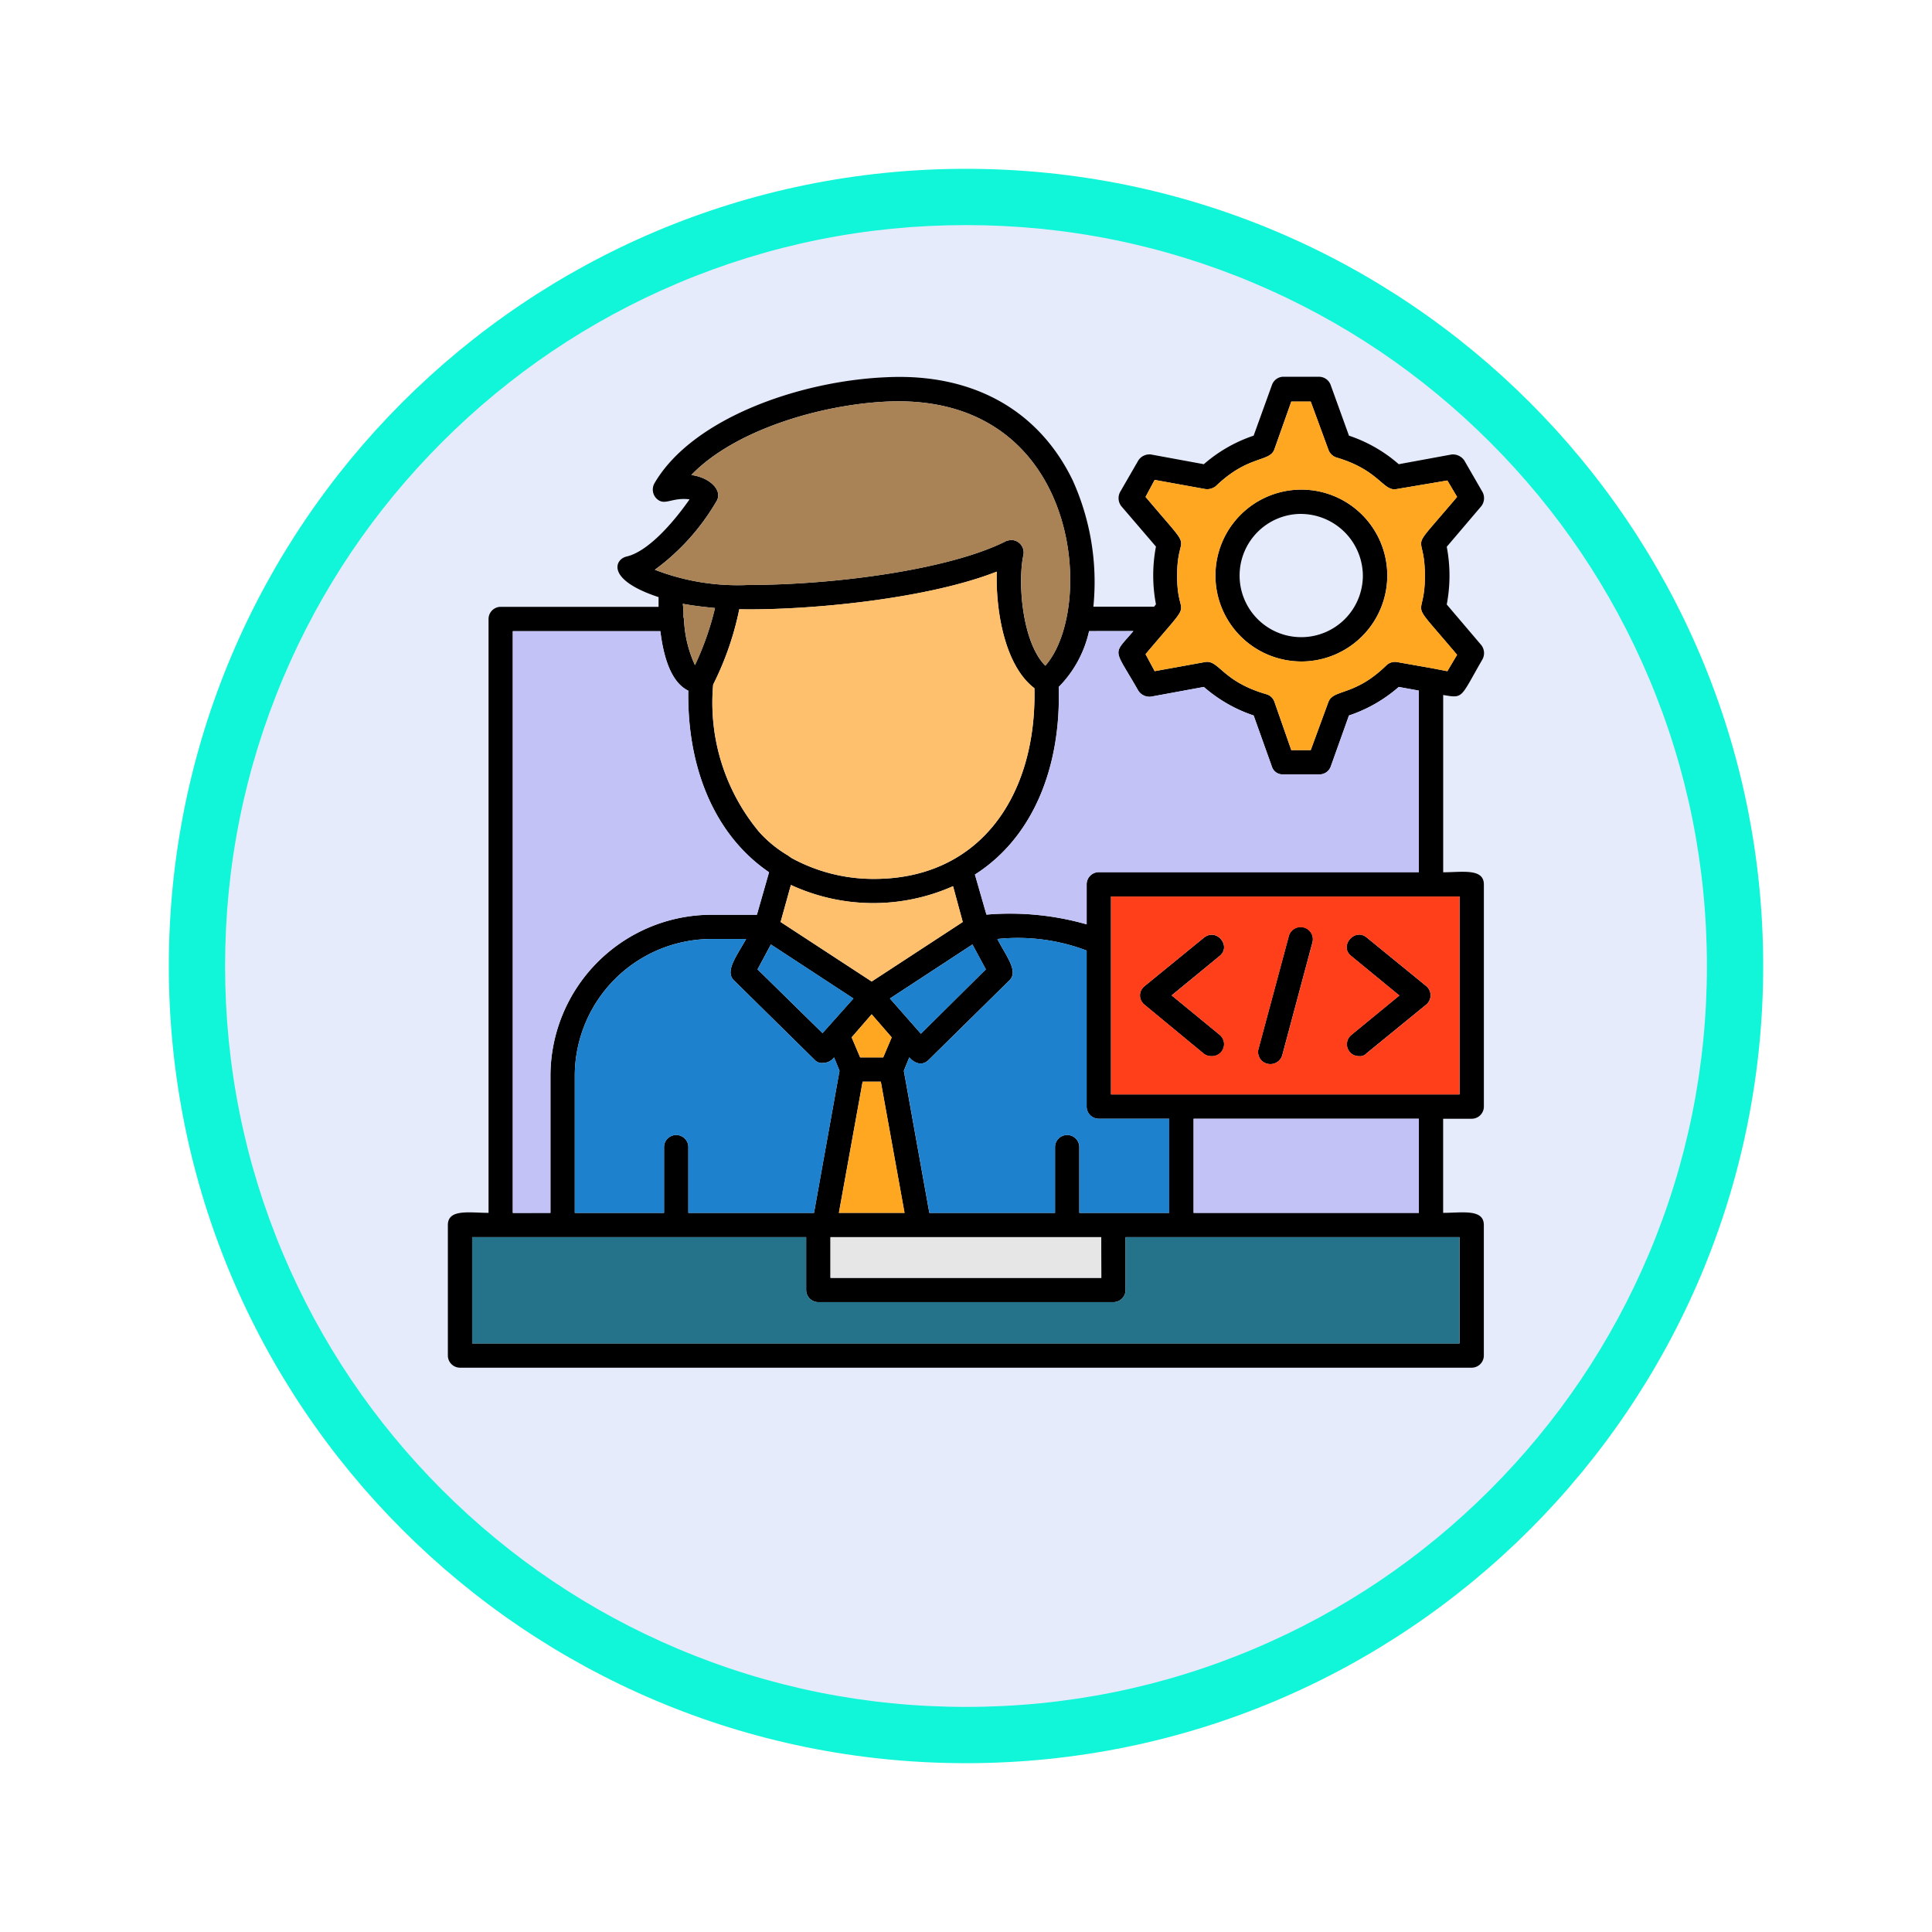<svg xmlns="http://www.w3.org/2000/svg" xmlns:xlink="http://www.w3.org/1999/xlink" width="103" height="103" viewBox="0 0 103 103">
  <defs>
    <filter id="Path_978624" x="0" y="0" width="103" height="103" filterUnits="userSpaceOnUse">
      <feOffset dy="3" input="SourceAlpha"/>
      <feGaussianBlur stdDeviation="3" result="blur"/>
      <feFlood flood-opacity="0.161"/>
      <feComposite operator="in" in2="blur"/>
      <feComposite in="SourceGraphic"/>
    </filter>
  </defs>
  <g id="Group_1181717" data-name="Group 1181717" transform="translate(-185 -19028)">
    <g id="Group_1181676" data-name="Group 1181676">
      <g id="Group_1181504" data-name="Group 1181504" transform="translate(14 16162)">
        <g id="Group_1176881" data-name="Group 1176881">
          <g id="Group_1175148" data-name="Group 1175148" transform="translate(0 1580)">
            <g id="Group_1173798" data-name="Group 1173798" transform="translate(-3 -3520)">
              <g id="Group_1171925" data-name="Group 1171925" transform="translate(-22 -2246)">
                <g id="Group_1164524" data-name="Group 1164524" transform="translate(205 7058)">
                  <g id="Group_1144123" data-name="Group 1144123">
                    <g transform="matrix(1, 0, 0, 1, -9, -6)" filter="url(#Path_978624)">
                      <g id="Path_978624-2" data-name="Path 978624" transform="translate(9 6)" fill="#e5ebfb">
                        <path d="M 42.5 83.5 C 36.964 83.5 31.595 82.416 26.541 80.279 C 21.659 78.214 17.274 75.257 13.509 71.491 C 9.743 67.726 6.786 63.341 4.721 58.459 C 2.584 53.405 1.5 48.036 1.5 42.5 C 1.5 36.964 2.584 31.595 4.721 26.541 C 6.786 21.659 9.743 17.274 13.509 13.509 C 17.274 9.743 21.659 6.786 26.541 4.721 C 31.595 2.584 36.964 1.5 42.5 1.5 C 48.036 1.5 53.405 2.584 58.459 4.721 C 63.341 6.786 67.726 9.743 71.491 13.509 C 75.257 17.274 78.214 21.659 80.279 26.541 C 82.416 31.595 83.5 36.964 83.5 42.5 C 83.5 48.036 82.416 53.405 80.279 58.459 C 78.214 63.341 75.257 67.726 71.491 71.491 C 67.726 75.257 63.341 78.214 58.459 80.279 C 53.405 82.416 48.036 83.5 42.5 83.5 Z" stroke="none"/>
                        <path d="M 42.5 3 C 37.166 3 31.994 4.044 27.126 6.103 C 22.422 8.092 18.198 10.941 14.569 14.569 C 10.941 18.198 8.092 22.422 6.103 27.126 C 4.044 31.994 3 37.166 3 42.5 C 3 47.834 4.044 53.006 6.103 57.874 C 8.092 62.578 10.941 66.802 14.569 70.431 C 18.198 74.059 22.422 76.908 27.126 78.897 C 31.994 80.956 37.166 82 42.5 82 C 47.834 82 53.006 80.956 57.874 78.897 C 62.578 76.908 66.802 74.059 70.431 70.431 C 74.059 66.802 76.908 62.578 78.897 57.874 C 80.956 53.006 82 47.834 82 42.5 C 82 37.166 80.956 31.994 78.897 27.126 C 76.908 22.422 74.059 18.198 70.431 14.569 C 66.802 10.941 62.578 8.092 57.874 6.103 C 53.006 4.044 47.834 3 42.5 3 M 42.5 0 C 65.972 0 85 19.028 85 42.5 C 85 65.972 65.972 85 42.5 85 C 19.028 85 0 65.972 0 42.5 C 0 19.028 19.028 0 42.5 0 Z" stroke="none" fill="#11f5d8"/>
                      </g>
                    </g>
                  </g>
                </g>
              </g>
            </g>
          </g>
        </g>
      </g>
      <g id="Layer_x0020_1" transform="translate(61.877 18864.082)">
        <path id="Path_1043815" data-name="Path 1043815" d="M201.583,223.561h-1.522v5.018c1,0,2.169-.227,2.169.647v6.96a.649.649,0,0,1-.647.647H147.647a.649.649,0,0,1-.647-.647v-6.96c0-.874,1.165-.647,2.169-.647V196.917a.649.649,0,0,1,.647-.647h8.417v-.518c-2.849-.939-2.331-2.04-1.683-2.169,1.068-.259,2.363-1.651,3.335-3.043-1-.129-1.36.421-1.813-.1a.684.684,0,0,1-.065-.745c2.007-3.464,7.737-5.471,12.367-5.665,4.6-.227,8.126,1.748,9.939,5.5a13.163,13.163,0,0,1,1.1,6.734h3.237l.1-.13a8.189,8.189,0,0,1,0-3.076L182.9,190.9a.7.7,0,0,1-.065-.745l.971-1.683a.707.707,0,0,1,.68-.324l2.817.518a7.772,7.772,0,0,1,2.655-1.522l.971-2.687a.654.654,0,0,1,.583-.453h1.942a.662.662,0,0,1,.615.453l.971,2.687a7.772,7.772,0,0,1,2.655,1.522l2.817-.518a.737.737,0,0,1,.68.324l.971,1.683a.7.7,0,0,1-.065.745l-1.845,2.169a8.189,8.189,0,0,1,0,3.076l1.845,2.169a.7.7,0,0,1,.065.745c-1.2,2.072-1,2.1-2.1,1.91v9.453c1,0,2.169-.227,2.169.647v11.849A.649.649,0,0,1,201.583,223.561Zm-2.169,6.313H183.13v2.817a.649.649,0,0,1-.647.647H166.748a.649.649,0,0,1-.647-.647v-2.817H148.295v5.666h52.641v-5.666Zm-.647-6.313H186.756v5.018h12.011Zm-46.3,5.018V221.3a8.6,8.6,0,0,1,8.579-8.612h2.428l.647-2.266c-2.946-2.007-4.371-5.633-4.306-9.68-.939-.453-1.327-1.845-1.489-3.173h-7.867v31.015Zm28.716-31.015a6.1,6.1,0,0,1-1.619,2.978c.129,4.209-1.327,8-4.468,10l.615,2.137a14.876,14.876,0,0,1,5.342.518v-2.137a.649.649,0,0,1,.647-.647h17.061v-9.68l-1.068-.194a7.771,7.771,0,0,1-2.655,1.522l-.971,2.719a.633.633,0,0,1-.615.421h-1.942a.593.593,0,0,1-.583-.421l-.971-2.719a7.771,7.771,0,0,1-2.655-1.522l-2.817.518a.707.707,0,0,1-.68-.324c-1.327-2.331-1.392-1.845-.259-3.173Zm-21.626-.777.032.162a6.409,6.409,0,0,0,.583,2.428,15.483,15.483,0,0,0,1.068-3.043c-.647-.065-1.2-.129-1.716-.227A4.783,4.783,0,0,1,159.561,196.788Zm39.853,14.925H182.353v10.554h18.583V211.712Zm.032-12.173.842.162.518-.874c-2.784-3.3-1.716-1.651-1.716-4.209,0-2.59-1.068-.906,1.716-4.209l-.518-.874-2.687.453c-.745.162-.906-1-3.237-1.683a.679.679,0,0,1-.421-.421L193,185.327h-1.036l-.906,2.558c-.259.68-1.392.291-3.108,1.942a.736.736,0,0,1-.583.162l-2.687-.486-.486.906c2.784,3.3,1.683,1.619,1.683,4.209,0,2.558,1.1.874-1.683,4.176l.486.906,2.687-.486c.745-.129.906,1.036,3.27,1.716a.632.632,0,0,1,.421.388l.906,2.59H193l.939-2.558c.259-.712,1.392-.291,3.108-1.975a.664.664,0,0,1,.55-.162Zm-17.612,30.335H167.4v2.169h14.439Zm-16.673-20.331c.032.032.1.065.129.1a9.093,9.093,0,0,0,4.435,1.133c5.666,0,8.676-4.468,8.547-10.166-1.586-1.2-2.072-4.144-2.007-6.216-3.788,1.489-10.166,2.072-13.727,2.007a16.01,16.01,0,0,1-1.392,4.014,10.764,10.764,0,0,0,2.46,7.867A6.485,6.485,0,0,0,165.162,209.543Zm.129,1.554-.55,1.975,4.856,3.173,4.856-3.173-.518-1.91A10.457,10.457,0,0,1,165.292,211.1Zm11.752-18.389a.665.665,0,0,1,.648.777c-.324,1.489-.065,4.694,1.165,5.924,2.719-3.076,1.878-14.536-8.417-14.083-3.626.162-8.191,1.554-10.457,3.917,1,.129,1.716.842,1.327,1.424a12.014,12.014,0,0,1-3.27,3.626,12.243,12.243,0,0,0,5.018.809c4.532,0,10.684-.809,13.694-2.331A.945.945,0,0,1,177.043,192.709Zm8.417,30.853h-3.755a.649.649,0,0,1-.647-.647v-8.32a10.362,10.362,0,0,0-4.759-.615c.486.939,1.133,1.716.647,2.2l-4.306,4.241c-.324.324-.712.227-1.036-.129l-.291.712,1.36,7.576h6.7v-3.529a.648.648,0,0,1,1.295,0v3.529h4.791Zm-10.489-9.291-4.4,2.881,1.651,1.878,3.464-3.432Zm-6.345,2.881-4.4-2.881-.712,1.327,3.464,3.4Zm-5.73-3.173H161.05a7.3,7.3,0,0,0-7.284,7.317v7.284h4.759v-3.529a.648.648,0,0,1,1.295,0v3.529h6.7l1.36-7.576-.291-.712a.721.721,0,0,1-.55.291.527.527,0,0,1-.486-.162l-4.306-4.241C161.763,215.694,162.378,214.918,162.9,213.979Zm4.953,14.6h3.5l-1.263-6.993h-.971Zm1.748-10.586-1.068,1.23.453,1.068h1.23l.453-1.068Zm22.889-18.81a4.581,4.581,0,1,1,4.6-4.565A4.587,4.587,0,0,1,192.486,199.184Zm0-7.867a3.286,3.286,0,1,0,3.3,3.3A3.316,3.316,0,0,0,192.486,191.317Zm-4.759,28.91a.651.651,0,0,1-.421-.129l-3.173-2.622a.626.626,0,0,1,0-.971l3.173-2.59c.68-.55,1.489.453.842.971l-2.558,2.1,2.558,2.1A.642.642,0,0,1,187.727,220.227Zm7.867,0a.636.636,0,0,1-.421-1.133l2.558-2.1-2.558-2.1c-.68-.518.162-1.522.809-1l3.173,2.59a.64.64,0,0,1,0,1l-3.173,2.59A.472.472,0,0,1,195.594,220.227Zm-4.759.421a.641.641,0,0,1-.615-.809l1.619-6.022a.652.652,0,0,1,1.263.324l-1.619,6.054A.66.66,0,0,1,190.835,220.648Z" fill-rule="evenodd"/>
        <path id="Path_1043816" data-name="Path 1043816" d="M791.439,1601H777v2.169h14.439Z" transform="translate(-609.604 -1371.125)" fill="#e6e6e6" fill-rule="evenodd"/>
        <path id="Path_1043817" data-name="Path 1043817" d="M899.36,1124.343h6.7v-3.529a.648.648,0,0,1,1.295,0v3.529h4.791v-5.018h-3.755a.649.649,0,0,1-.647-.648v-8.32a10.362,10.362,0,0,0-4.759-.615c.486.939,1.133,1.716.648,2.2l-4.306,4.241c-.324.324-.712.226-1.036-.13l-.291.712Z" transform="translate(-726.687 -895.763)" fill="#1d81ce" fill-rule="evenodd"/>
        <path id="Path_1043818" data-name="Path 1043818" d="M221.835,1601v2.817a.649.649,0,0,1-.647.648H205.453a.649.649,0,0,1-.647-.648V1601H187v5.666h52.641V1601H221.835Z" transform="translate(-38.705 -1371.125)" fill="#25738b" fill-rule="evenodd"/>
        <path id="Path_1043819" data-name="Path 1043819" d="M1375,1411.018h12.011V1406H1375Z" transform="translate(-1188.244 -1182.439)" fill="#c2c2f6" fill-rule="evenodd"/>
        <path id="Path_1043820" data-name="Path 1043820" d="M794.5,1351.993,793.234,1345h-.971L791,1351.993Z" transform="translate(-623.151 -1123.413)" fill="#ffa721" fill-rule="evenodd"/>
        <path id="Path_1043821" data-name="Path 1043821" d="M812.453,1236.3h1.23l.453-1.068-1.068-1.23L812,1235.23Z" transform="translate(-643.471 -1016.007)" fill="#ffa721" fill-rule="evenodd"/>
        <path id="Path_1043822" data-name="Path 1043822" d="M875,1121.881l1.651,1.878,3.464-3.432L879.4,1119Z" transform="translate(-704.431 -904.73)" fill="#1d81ce" fill-rule="evenodd"/>
        <path id="Path_1043823" data-name="Path 1043823" d="M662.115,1121.881l-4.4-2.881-.712,1.327,3.464,3.4Z" transform="translate(-493.489 -904.73)" fill="#1d81ce" fill-rule="evenodd"/>
        <path id="Path_1043824" data-name="Path 1043824" d="M695,1022.975l4.856,3.173,4.856-3.173-.518-1.91a10.458,10.458,0,0,1-8.644-.065Z" transform="translate(-530.259 -809.903)" fill="#ffc06d" fill-rule="evenodd"/>
        <path id="Path_1043825" data-name="Path 1043825" d="M587.768,520.248a9.094,9.094,0,0,0,4.435,1.133c5.666,0,8.676-4.468,8.547-10.166-1.586-1.2-2.072-4.144-2.007-6.216-3.788,1.489-10.166,2.072-13.727,2.007a16.015,16.015,0,0,1-1.392,4.014,10.764,10.764,0,0,0,2.46,7.867,6.485,6.485,0,0,0,1.554,1.263C587.671,520.184,587.736,520.216,587.768,520.248Z" transform="translate(-422.477 -310.608)" fill="#ffc06d" fill-rule="evenodd"/>
        <path id="Path_1043826" data-name="Path 1043826" d="M364.482,1112.2c-.486-.486.13-1.263.648-2.2h-1.845a7.3,7.3,0,0,0-7.284,7.317v7.284h4.759v-3.529a.648.648,0,0,1,1.295,0v3.529h6.7l1.36-7.576-.291-.712a.721.721,0,0,1-.55.292.527.527,0,0,1-.486-.162Z" transform="translate(-202.234 -896.021)" fill="#1d81ce" fill-rule="evenodd"/>
        <path id="Path_1043827" data-name="Path 1043827" d="M256.007,626.73a8.6,8.6,0,0,1,8.579-8.612h2.428l.648-2.266c-2.946-2.007-4.371-5.633-4.306-9.68-.939-.453-1.327-1.845-1.489-3.173H254v31.015h2.007Z" transform="translate(-103.536 -405.435)" fill="#c2c2f6" fill-rule="evenodd"/>
        <path id="Path_1043828" data-name="Path 1043828" d="M534.065,558.842a6.409,6.409,0,0,0,.583,2.428,15.477,15.477,0,0,0,1.068-3.043c-.647-.065-1.2-.13-1.716-.227a4.785,4.785,0,0,1,.032.68Z" transform="translate(-374.471 -361.892)" fill="#a98356" fill-rule="evenodd"/>
        <path id="Path_1043829" data-name="Path 1043829" d="M488,233.577a12.243,12.243,0,0,0,5.018.809c4.532,0,10.684-.809,13.694-2.331a.945.945,0,0,1,.291-.065.665.665,0,0,1,.647.777c-.324,1.489-.065,4.694,1.166,5.924,2.719-3.076,1.878-14.536-8.417-14.083-3.626.162-8.191,1.554-10.457,3.917,1,.129,1.716.842,1.327,1.424A12.014,12.014,0,0,1,488,233.577Z" transform="translate(-329.96 -39.282)" fill="#a98356" fill-rule="evenodd"/>
        <path id="Path_1043830" data-name="Path 1043830" d="M1019.468,605.978c.13,4.209-1.327,8-4.468,10l.615,2.137a14.878,14.878,0,0,1,5.342.518V616.5a.649.649,0,0,1,.647-.648h17.061v-9.68l-1.068-.194a7.769,7.769,0,0,1-2.655,1.522l-.971,2.719a.633.633,0,0,1-.615.421h-1.942a.592.592,0,0,1-.583-.421l-.971-2.719a7.769,7.769,0,0,1-2.655-1.522l-2.817.518a.707.707,0,0,1-.68-.324c-1.327-2.331-1.392-1.845-.259-3.173h-2.363A6.1,6.1,0,0,1,1019.468,605.978Z" transform="translate(-839.899 -405.435)" fill="#c2c2f6" fill-rule="evenodd"/>
        <path id="Path_1043831" data-name="Path 1043831" d="M1256.061,1040H1239v10.554h18.583V1040Zm-13.824,5.277,2.558,2.1a.642.642,0,0,1-.421,1.133.65.65,0,0,1-.421-.129l-3.173-2.622a.626.626,0,0,1,0-.971l3.173-2.59c.68-.55,1.489.453.842.971Zm4.63,2.849,1.619-6.022a.652.652,0,0,1,1.262.324l-1.619,6.054a.66.66,0,0,1-.648.453A.641.641,0,0,1,1246.867,1048.126Zm5.374.388a.636.636,0,0,1-.421-1.133l2.558-2.1-2.558-2.1c-.68-.518.162-1.522.809-1l3.173,2.59a.64.64,0,0,1,0,1l-3.173,2.59A.471.471,0,0,1,1252.241,1048.514Z" transform="translate(-1056.647 -828.288)" fill="#ff3e1a" fill-rule="evenodd"/>
        <path id="Path_1043832" data-name="Path 1043832" d="M1303.77,243.583h1.036l.939-2.558c.259-.712,1.392-.291,3.108-1.975a.664.664,0,0,1,.55-.162l1.845.324.842.162.518-.874c-2.784-3.3-1.716-1.651-1.716-4.209,0-2.59-1.068-.906,1.716-4.209l-.518-.874-2.687.453c-.745.162-.907-1-3.237-1.683a.679.679,0,0,1-.421-.421l-.939-2.558h-1.036l-.906,2.558c-.259.68-1.392.291-3.108,1.942a.735.735,0,0,1-.583.162l-2.687-.486-.486.906c2.784,3.3,1.683,1.619,1.683,4.209,0,2.558,1.1.874-1.683,4.176l.486.906,2.687-.486c.745-.13.907,1.036,3.27,1.716a.632.632,0,0,1,.421.388Zm.518-4.727a4.581,4.581,0,1,1,4.6-4.565A4.587,4.587,0,0,1,1304.288,238.856Z" transform="translate(-1111.802 -39.673)" fill="#ffa721" fill-rule="evenodd"/>
      </g>
    </g>
  </g>
</svg>

